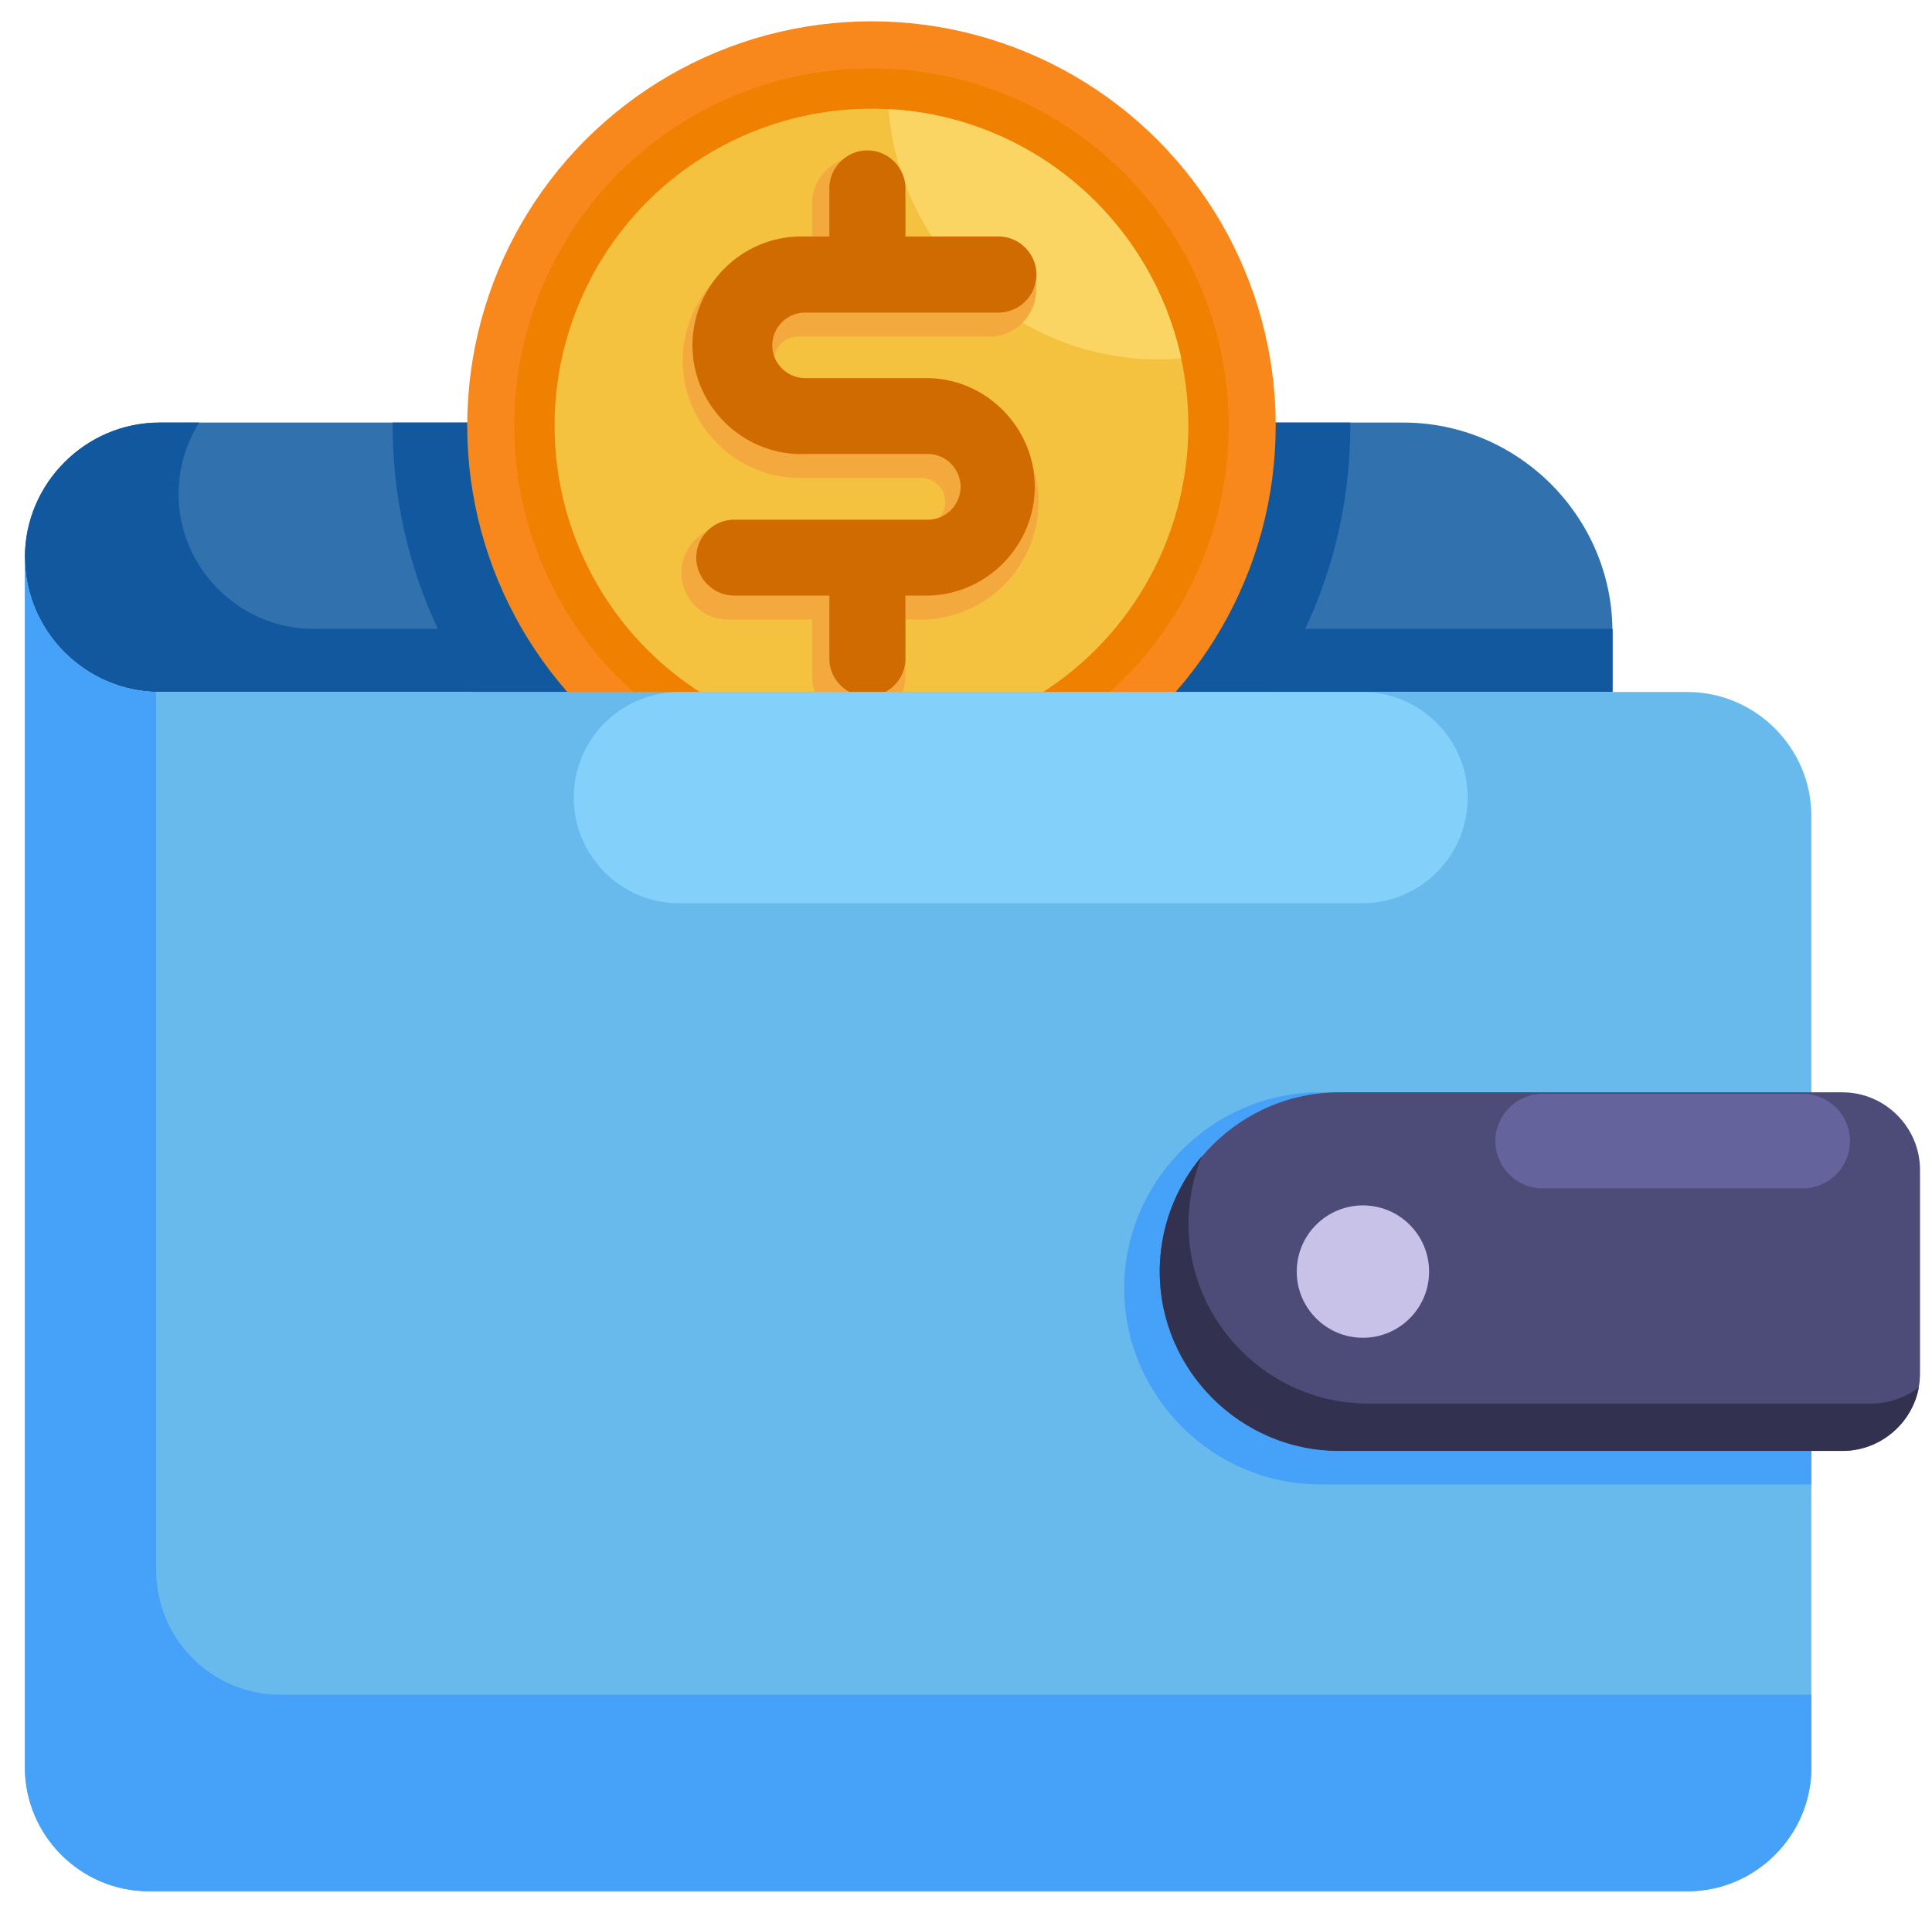 <?xml version="1.0" encoding="UTF-8" standalone="no"?><!DOCTYPE svg PUBLIC "-//W3C//DTD SVG 1.1//EN" "http://www.w3.org/Graphics/SVG/1.1/DTD/svg11.dtd"><svg width="100%" height="100%" viewBox="0 0 1451 1434" version="1.1" xmlns="http://www.w3.org/2000/svg" xmlns:xlink="http://www.w3.org/1999/xlink" xml:space="preserve" xmlns:serif="http://www.serif.com/" style="fill-rule:evenodd;clip-rule:evenodd;stroke-linejoin:round;stroke-miterlimit:2;"><rect id="Artboard1" x="0" y="0" width="1451" height="1434" style="fill:none;"/><path d="M119.8,317.3l934.3,-0c86.073,-0 156.9,70.827 156.9,156.9l-0,45.4c-0,-0 -1091.2,0 -1091.2,0c-55.462,0 -101.1,-45.638 -101.1,-101.1c-0,-0.033 -0,-0.067 -0,-0.1c-0,-55.462 45.638,-101.1 101.1,-101.1Z" style="fill:#3171ad;fill-rule:nonzero;"/><path d="M235.3,472.2c-55.517,-0 -101.2,-45.683 -101.2,-101.2c-0.009,-19.003 5.366,-37.625 15.5,-53.7l-29.8,-0c-55.462,-0 -101.1,45.638 -101.1,101.1c-0,55.479 45.621,101.145 101.1,101.2l1091.3,-0l0,-47.4l-975.8,-0Z" style="fill:#11589e;fill-rule:nonzero;"/><path d="M985.9,459.6c18.686,-44.304 28.276,-91.916 28.2,-140l0,-2.3l-719.1,-0c-0,0.8 -0.1,1.6 -0.1,2.3c-0.042,48.09 9.583,95.702 28.3,140c8.923,20.958 19.77,41.044 32.4,60l597.9,-0c12.63,-18.956 23.477,-39.042 32.4,-60Z" style="fill:#11589e;fill-rule:nonzero;"/><circle cx="654.5" cy="319.6" r="303.6" style="fill:#f8881b;"/><circle cx="654.5" cy="319.6" r="268.3" style="fill:#f08000;"/><circle cx="654.5" cy="319.6" r="238" style="fill:#f4c23f;"/><path d="M870.5,269.9c5.6,-0 11.2,-0.3 16.7,-0.7c-22.3,-103.2 -111.4,-181.5 -219.8,-187.3c8,105.2 95.9,188 203.1,188Z" style="fill:#fad564;fill-rule:nonzero;"/><path d="M645,542.6c-19.218,0 -35.045,-15.783 -35.1,-35l-0,-42.4l-65,-0c-18.523,-0.99 -33.227,-16.501 -33.227,-35.05c-0,-18.549 14.704,-34.06 33.227,-35.05l146.9,-0c9.929,-0 18.1,-8.171 18.1,-18.1c0,-9.929 -8.171,-18.1 -18.1,-18.1l-93.8,-0c-47.238,-1.591 -85.231,-40.885 -85.231,-88.15c0,-47.265 37.993,-86.559 85.231,-88.15l11.9,-0l-0,-27.9c-0.033,-0.624 -0.05,-1.248 -0.05,-1.873c-0,-19.255 15.845,-35.1 35.1,-35.1c19.255,0 35.1,15.845 35.1,35.1c-0,0.625 -0.017,1.249 -0.05,1.873l-0,27.9l65,-0c18.523,0.99 33.227,16.501 33.227,35.05c0,18.549 -14.704,34.06 -33.227,35.05l-147,-0c-9.397,0.7 -16.756,8.627 -16.756,18.05c0,9.423 7.359,17.35 16.756,18.05l93.8,-0c48.385,0 88.2,39.815 88.2,88.2c-0,48.385 -39.815,88.2 -88.2,88.2l-11.8,-0l-0,42.4c-0,19.2 -15.8,35 -35,35Z" style="fill:#f4a93f;fill-rule:nonzero;"/><path d="M698.3,283.9l-93.7,-0c-13.495,-0 -24.6,-11.105 -24.6,-24.6c0,-13.495 11.105,-24.6 24.6,-24.6l146.9,-0c15.026,-0.89 26.91,-13.498 26.91,-28.55c-0,-15.052 -11.884,-27.66 -26.91,-28.55l-71.5,-0l0,-34.4c0.033,-0.563 0.05,-1.127 0.05,-1.69c0,-15.69 -12.911,-28.6 -28.6,-28.6c-15.689,-0 -28.6,12.91 -28.6,28.6c0,0.563 0.017,1.127 0.05,1.69l0,34.4l-18.3,-0c-0.952,-0.033 -1.905,-0.05 -2.858,-0.05c-44.819,-0 -81.7,36.881 -81.7,81.7c0,44.819 36.881,81.7 81.7,81.7c0.953,-0 1.906,-0.017 2.858,-0.05l93.7,-0c12.932,0.824 23.129,11.692 23.129,24.65c0,12.958 -10.197,23.826 -23.129,24.65l-146.9,-0c-15.635,-0 -28.5,12.865 -28.5,28.5c-0,15.635 12.865,28.5 28.5,28.5l71.5,-0l-0,48.9c0.89,15.026 13.498,26.91 28.55,26.91c15.052,-0 27.66,-11.884 28.55,-26.91l0,-48.9l18.3,-0c43.714,-1.53 78.842,-37.909 78.842,-81.65c0,-43.741 -35.128,-80.12 -78.842,-81.65Z" style="fill:#cf6b00;fill-rule:nonzero;"/><path d="M1267.4,519.6l-1147.6,-0c-55.479,-0.055 -101.1,-45.721 -101.1,-101.2c-0,-0 -0,908.8 -0,908.8c-0,50.963 41.937,92.9 92.9,92.9c0.033,0 0.067,0 0.1,-0l1155.7,-0c0.033,0 0.067,0 0.1,0c50.963,0 92.9,-41.937 92.9,-92.9c0,0 0,-714.6 0,-714.6c0,-51.018 -41.982,-93 -93,-93Z" style="fill:#67baeb;fill-rule:nonzero;"/><path d="M210.3,1272.5c-51.018,-0 -93,-41.982 -93,-93l-0,-659.9c-54.53,-1.401 -98.618,-46.652 -98.6,-101.2c-0,-0 -0,908.8 -0,908.8c-0,50.963 41.937,92.9 92.9,92.9c0.033,0 0.067,0 0.1,-0l1155.7,-0c0.033,0 0.067,0 0.1,0c50.963,0 92.9,-41.937 92.9,-92.9c0,0 0,-54.7 0,-54.7l-1150.1,-0Z" style="fill:#46a1f8;fill-rule:nonzero;"/><path d="M1360.4,820.2l-368.9,-0c-80.752,-0 -147.2,66.448 -147.2,147.2c0,80.752 66.448,147.2 147.2,147.2l368.9,-0l0,-294.4Z" style="fill:#46a1f8;fill-rule:nonzero;"/><path d="M1005.6,820.2l378.2,-0c31.928,-0 58.2,26.272 58.2,58.2l0,152.9c0,31.928 -26.272,58.2 -58.2,58.2c0,-0 -378.2,0 -378.2,0c-73.839,0 -134.6,-60.761 -134.6,-134.6c-0,-0.033 -0,-0.067 0,-0.1c0,-73.839 60.761,-134.6 134.6,-134.6Z" style="fill:#4d4c78;fill-rule:nonzero;"/><path d="M1405.4,1053.9l-378.2,-0c-73.839,-0 -134.6,-60.761 -134.6,-134.6c-0.024,-17.596 3.408,-35.026 10.1,-51.3c-20.512,24.258 -31.751,55.033 -31.7,86.8c-0,73.839 60.761,134.6 134.6,134.6l378.2,-0c27.988,-0.014 52.211,-20.179 57.3,-47.7c-10.217,7.91 -22.779,12.203 -35.7,12.2Z" style="fill:#323150;fill-rule:nonzero;"/><circle cx="1023.6" cy="954.8" r="49.7" style="fill:#c8c2e9;"/><path d="M1389.4,856.8l-0,0.01c-0,19.593 -15.907,35.5 -35.5,35.5l-195.3,-0c-19.593,-0 -35.5,-15.907 -35.5,-35.5l-0,-0.01c-0,-19.593 15.907,-35.5 35.5,-35.5l195.3,-0c19.593,-0 35.5,15.907 35.5,35.5Z" style="fill:#64639c;"/><path d="M1102.3,598.9l0,0.03c0,43.767 -35.533,79.3 -79.3,79.3l-512.8,-0c-43.767,-0 -79.3,-35.533 -79.3,-79.3l-0,-0.03c-0,-43.767 35.533,-79.3 79.3,-79.3l512.8,-0c43.767,-0 79.3,35.533 79.3,79.3Z" style="fill:#83d0fb;"/></svg>